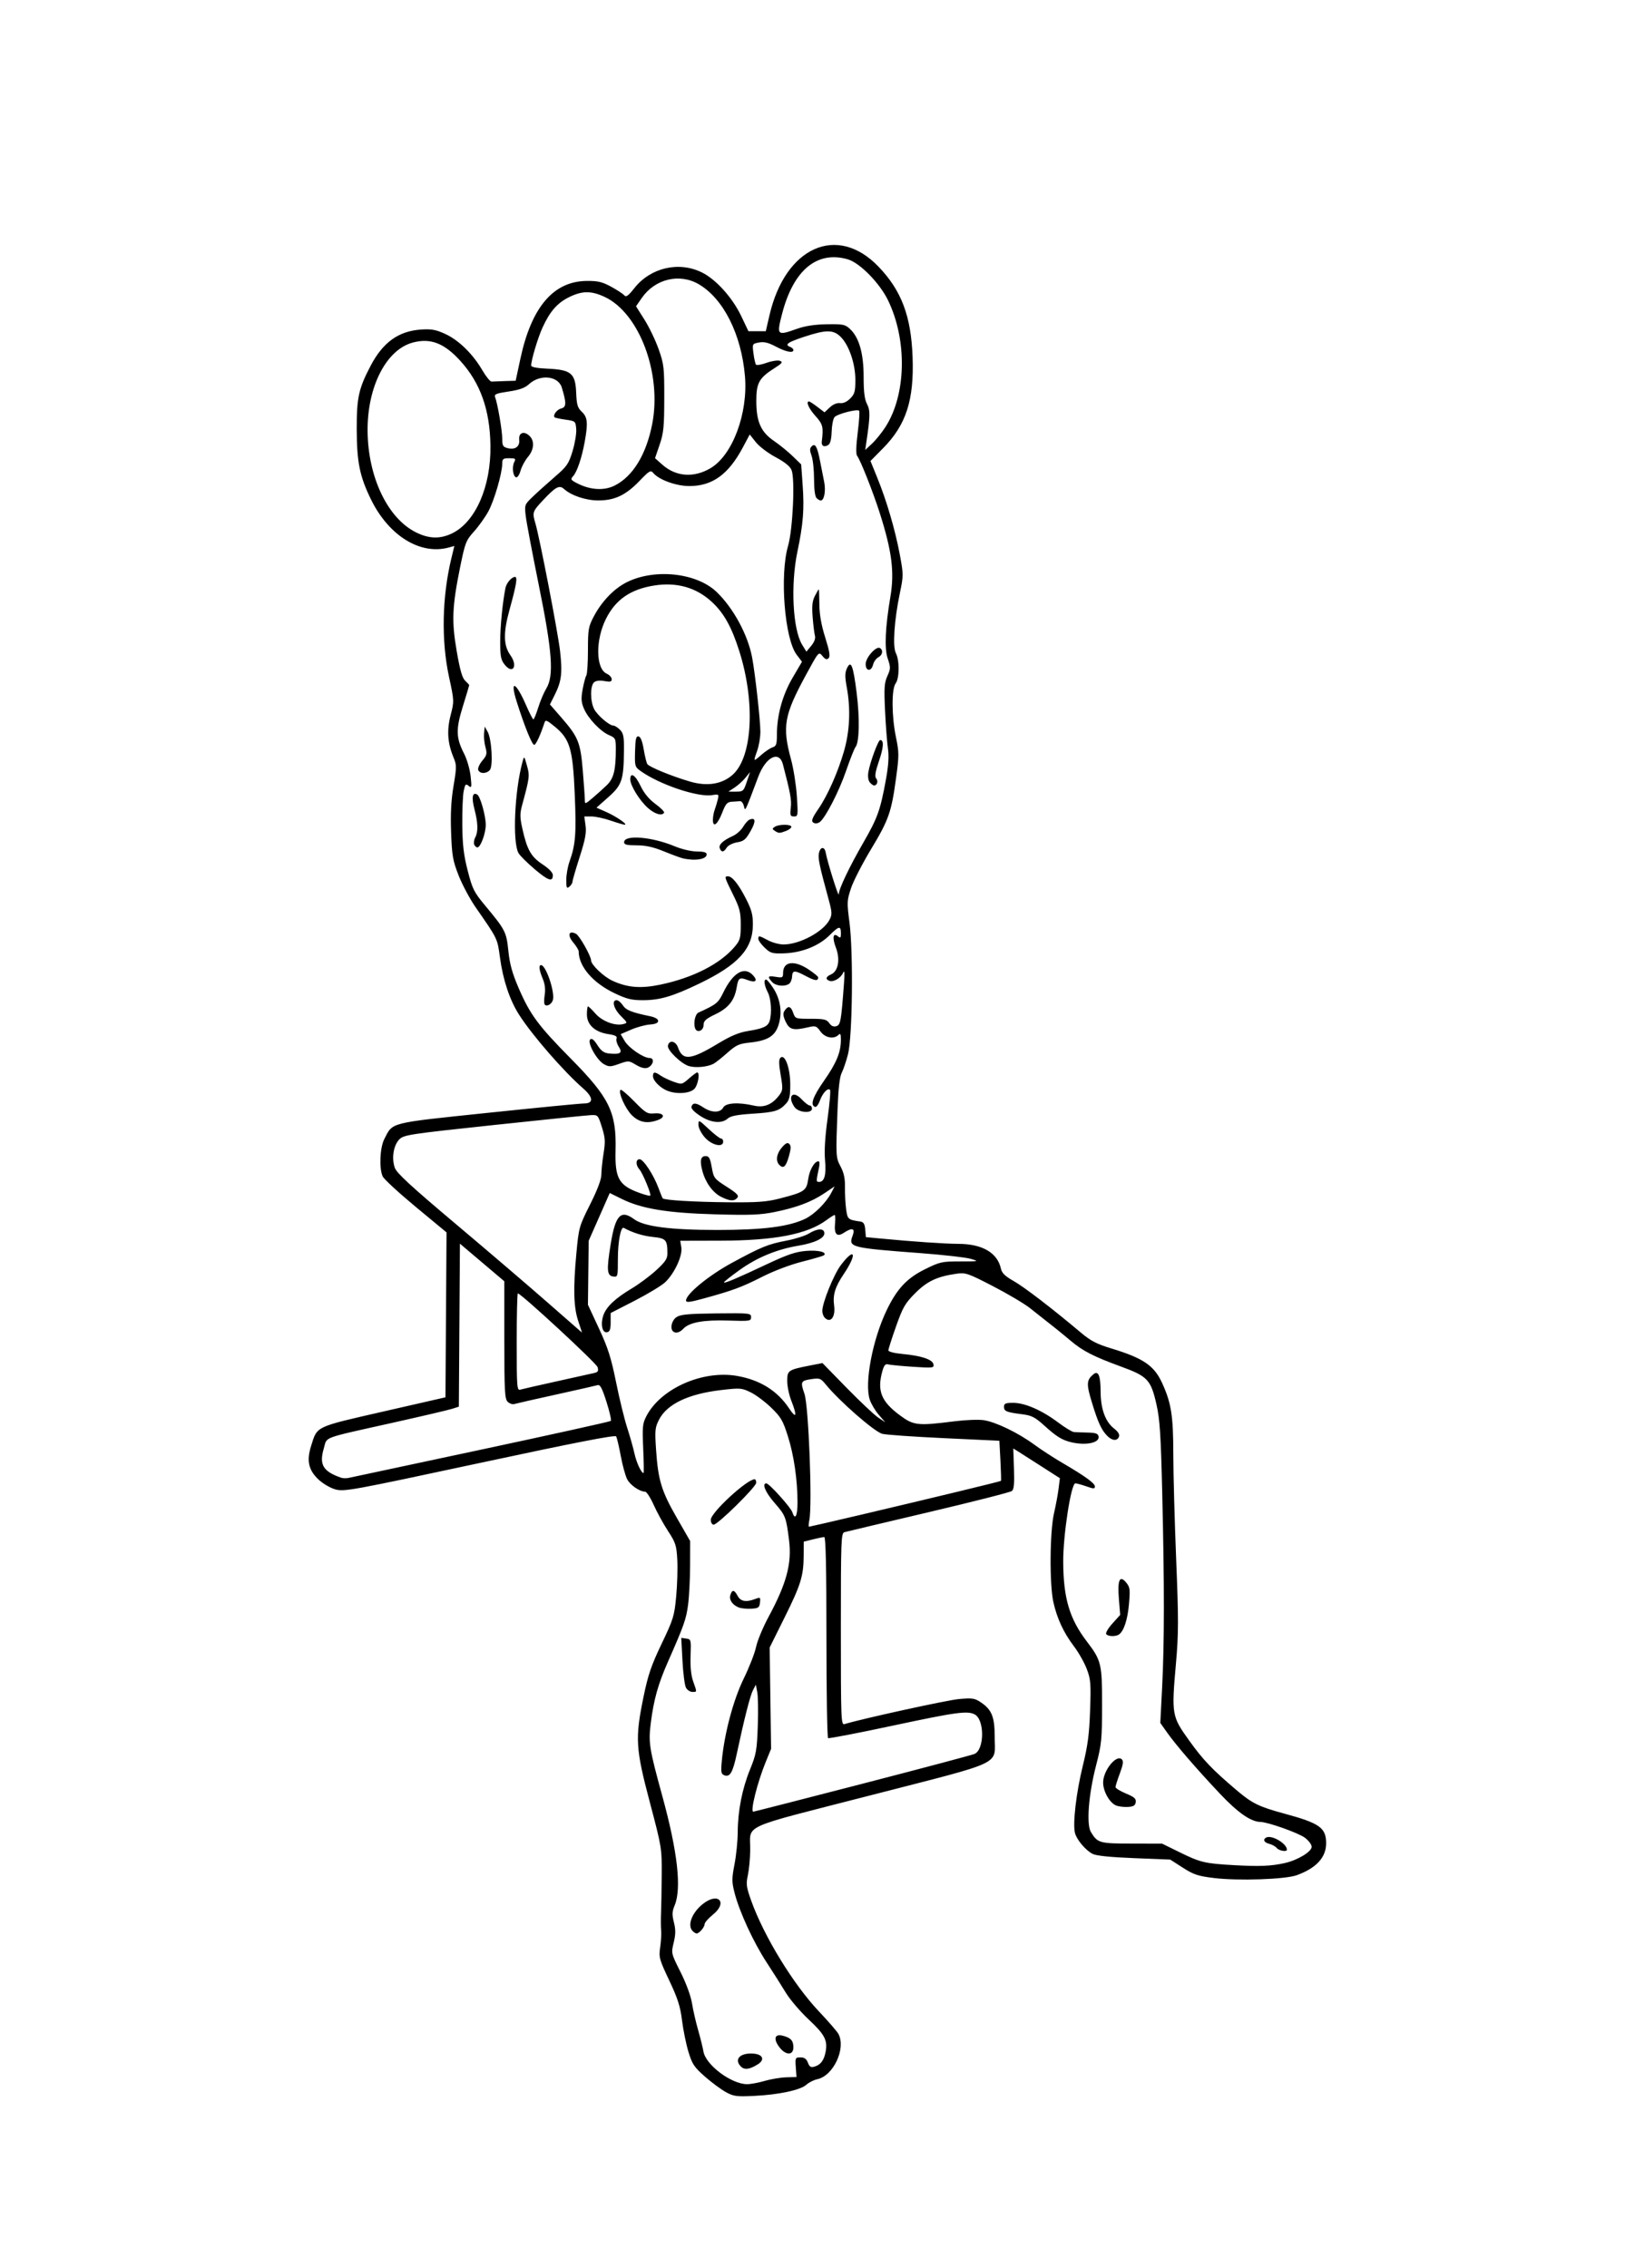 <?xml version="1.0" encoding="UTF-8" standalone="no"?>
<!-- Created with Inkscape (http://www.inkscape.org/) -->

<svg
   xmlns:dc="http://purl.org/dc/elements/1.1/"
   xmlns:cc="http://creativecommons.org/ns#"
   xmlns:rdf="http://www.w3.org/1999/02/22-rdf-syntax-ns#"
   xmlns:svg="http://www.w3.org/2000/svg"
   xmlns="http://www.w3.org/2000/svg"
   xmlns:xlink="http://www.w3.org/1999/xlink"
   xmlns:sodipodi="http://sodipodi.sourceforge.net/DTD/sodipodi-0.dtd"
   xmlns:inkscape="http://www.inkscape.org/namespaces/inkscape"
   width="237.174"
   height="328.964"
   id="svg2"
   version="1.1"
   inkscape:version="0.48.3.1 r9886"
   sodipodi:docname="Biceps-curl-1.svg">
  <defs
     id="defs4">
    <filter
       inkscape:collect="always"
       id="filter5283"
       color-interpolation-filters="sRGB">
      <feGaussianBlur
         inkscape:collect="always"
         stdDeviation="10.212"
         id="feGaussianBlur5285" />
    </filter>
    <filter
       inkscape:collect="always"
       id="filter5427"
       x="-0.286"
       width="1.572"
       y="-0.286"
       height="1.572"
       color-interpolation-filters="sRGB">
      <feGaussianBlur
         inkscape:collect="always"
         stdDeviation="15.758"
         id="feGaussianBlur5429" />
    </filter>
    <radialGradient
       gradientUnits="userSpaceOnUse"
       gradientTransform="matrix(1,0,0,0.918,-19.286,-7.911)"
       r="209.566"
       fy="287.501"
       fx="398.111"
       cy="287.501"
       cx="398.111"
       id="radialGradient5255"
       xlink:href="#linearGradient5249"
       inkscape:collect="always" />
    <linearGradient
       id="linearGradient5249"
       inkscape:collect="always">
      <stop
         id="stop5251"
         offset="0"
         style="stop-color:#e3e3e3;stop-opacity:1;" />
      <stop
         id="stop5253"
         offset="1"
         style="stop-color:#e3e3e3;stop-opacity:0;" />
    </linearGradient>
  </defs>
  <sodipodi:namedview
     id="base"
     pagecolor="#ffffff"
     bordercolor="#666666"
     borderopacity="1.0"
     inkscape:pageopacity="0.0"
     inkscape:pageshadow="2"
     inkscape:zoom="0.98994949"
     inkscape:cx="-312.19083"
     inkscape:cy="64.573839"
     inkscape:document-units="px"
     inkscape:current-layer="layer1"
     showgrid="false"
     showguides="true"
     inkscape:guide-bbox="true"
     fit-margin-top="0"
     fit-margin-left="0"
     fit-margin-right="0"
     fit-margin-bottom="0"
     inkscape:window-width="1615"
     inkscape:window-height="1026"
     inkscape:window-x="65"
     inkscape:window-y="24"
     inkscape:window-maximized="1">
    <sodipodi:guide
       orientation="-0.707,0.707"
       position="-2199.507,475.142"
       id="guide2985" />
  </sodipodi:namedview>
  <g
     inkscape:label="Ebene 1"
     inkscape:groupmode="layer"
     id="layer1"
     transform="translate(-770.936,-172.826)">
    <path
       style="fill:#000000"
       d="m 870.244,467.819 c -2.343,-1.846 -3.621,-3.828 -3.621,-5.614 0,-1.518 -0.798,-4.303 -1.773,-6.188 -1.229,-2.377 -1.899,-7.4 -2.185,-16.379 -0.227,-7.123 -1.178,-15.708 -2.114,-19.079 -2.293,-8.26 -2.149,-11.217 1.081,-22.226 1.519,-5.177 2.762,-10.847 2.762,-12.598 0,-4.688 2.319,-13.085 3.614,-13.085 0.717,0 0.779,1.305 0.17,3.621 -1.362,5.185 -1.029,17.408 0.61,22.372 1.88,5.696 0.664,6.529 -1.672,1.146 l -1.865,-4.299 -1.699,3.9 c -2.696,6.187 -2.953,13.446 -0.776,21.864 1.09,4.214 2.101,12.174 2.248,17.689 0.263,9.889 3.604,22.445 7.091,26.646 1.904,2.294 7.324,3.254 10.072,1.784 3.129,-1.675 1.631,-3.736 -2.164,-2.977 -3.395,0.679 -7.83,-0.178 -7.83,-1.513 0,-0.478 2.78,-0.902 6.179,-0.943 4.446,-0.053 6.354,0.383 6.804,1.556 0.574,1.495 4.844,2.406 4.844,1.034 0,-0.928 -3.6,-6.518 -4.998,-7.76 -3.215,-2.857 -9.446,-15.121 -10.584,-20.833 -1.301,-6.53 -0.285,-16.282 2.175,-20.879 0.633,-1.183 1.111,-4.816 1.061,-8.074 l -0.09,-5.923 -1.531,3.343 c -0.842,1.838 -1.553,5.223 -1.581,7.521 -0.028,2.354 -0.605,4.178 -1.32,4.178 -2.034,0 -0.329,-10.251 2.719,-16.347 1.479,-2.959 3.613,-8.387 4.742,-12.064 1.129,-3.677 3.032,-8.36 4.229,-10.407 1.196,-2.047 2.806,-6.434 3.576,-9.749 1.326,-5.704 1.285,-6.027 -0.762,-6.027 -1.19,0 -2.479,0.877 -2.866,1.95 -1.379,3.824 -5.025,8.138 -8.313,9.838 -3.033,1.568 -3.592,1.561 -6.093,-0.077 -4.817,-3.156 -7.095,-8.232 -7.1,-15.816 -0.002,-3.79 0.479,-8.161 1.068,-9.712 0.781,-2.053 0.597,-3.961 -0.675,-7.004 -1.28,-3.063 -1.527,-5.683 -0.924,-9.786 1.838,-12.502 0.809,-24.651 -1.745,-20.613 -1.721,2.722 -1.338,-1.843 0.452,-5.379 1.891,-3.735 3.055,-21.453 1.583,-24.083 -1.583,-2.828 0.131,-3.817 2.092,-1.207 1.18,1.57 1.51,3.869 1.122,7.797 -0.303,3.064 -0.303,4.944 1.8e-4,4.178 1.72,-4.345 5.936,3.773 5.936,11.428 0,7.095 2.715,8.436 17.616,8.697 8.181,0.143 13.08,-0.285 15.647,-1.367 3.48,-1.468 3.692,-1.851 3.076,-5.571 -0.363,-2.197 -0.667,-4.998 -0.675,-6.223 -0.011,-1.672 -0.84,-2.286 -3.319,-2.459 -1.817,-0.127 -3.601,0.249 -3.963,0.836 -0.363,0.587 -2.008,1.074 -3.657,1.084 -1.649,0.009 -3.723,0.476 -4.609,1.036 -1.782,1.128 -5.631,-0.407 -5.631,-2.246 0,-0.728 0.748,-0.714 2.161,0.042 1.437,0.769 2.392,0.782 2.851,0.039 0.38,-0.614 2.362,-1.117 4.405,-1.117 3.836,0 4.984,-1.323 5.158,-5.941 0.072,-1.907 0.447,-1.598 1.782,1.468 l 1.691,3.884 2.667,-3.101 c 3.729,-4.335 4.284,-7.625 2.582,-15.297 l -1.476,-6.653 -3.571,0.67 c -3.681,0.691 -8.222,-0.195 -8.222,-1.604 0,-0.439 3.011,-0.704 6.69,-0.588 6.217,0.196 6.738,0.021 7.363,-2.469 0.679,-2.707 2.659,-3.757 2.659,-1.41 0,0.698 0.877,1.989 1.95,2.868 1.803,1.478 1.756,1.557 -0.625,1.045 -3.545,-0.762 -4.111,1.42 -2.427,9.355 1.241,5.846 1.174,7.238 -0.566,11.794 -2.538,6.645 -1.792,21.264 1.197,23.449 1.458,1.066 1.729,2.35 1.184,5.605 -0.712,4.245 2.944,17.728 6.856,25.286 1.442,2.787 1.456,3.406 0.096,4.457 -1.278,0.987 -1.411,3.137 -0.698,11.248 0.966,10.99 1.033,13.008 0.809,24.512 -0.084,4.29 0.298,14.706 0.848,23.148 l 1,15.348 7.467,7.214 c 4.83,4.667 8.381,7.214 10.057,7.214 1.425,0 3.466,0.967 4.535,2.149 6.243,6.899 -9.986,12.502 -20.188,6.97 -1.338,-0.726 -5.413,-1.32 -9.056,-1.32 -8.826,0 -9.721,-1.146 -8.507,-10.89 1.774,-14.239 1.281,-21.407 -1.941,-28.221 -2.955,-6.249 -3.208,-9.681 -1.449,-19.631 0.391,-2.209 -0.025,-4.866 -1.081,-6.908 -0.944,-1.825 -1.716,-4.814 -1.716,-6.642 0,-4.083 -6.35,-14.672 -8.341,-13.908 -0.809,0.31 -1.633,3.085 -1.911,6.436 -0.269,3.239 -1.641,8.097 -3.049,10.795 -4.439,8.503 -6.754,17.501 -6.754,26.255 0,5.446 -0.796,10.599 -2.345,15.175 -3.607,10.655 -2.618,21.48 2.77,30.326 2.24,3.677 4.69,7.188 5.444,7.802 1.696,1.38 5.272,7.712 5.272,9.335 0,1.993 -9.037,5.704 -13.858,5.691 -3.158,-0.009 -5.62,-0.875 -8.147,-2.866 z m 71.488,-22.906 c 2.273,-1.036 2.586,-1.657 1.684,-3.343 -0.609,-1.139 -2.232,-2.07 -3.606,-2.07 -5.46,0 -17.362,-12.143 -19.343,-19.735 -1.706,-6.538 -2.677,-38.361 -1.321,-43.272 0.696,-2.521 0.656,-4.552 -0.118,-5.998 -1.139,-2.127 -1.243,-2.113 -3.897,0.541 -3.529,3.529 -4.632,3.437 -6.699,-0.56 -2.499,-4.833 -2.065,-5.523 1.086,-1.727 2.7,3.252 2.821,3.284 4.451,1.18 0.922,-1.19 1.676,-3.099 1.676,-4.244 0,-1.145 0.501,-1.771 1.114,-1.393 0.698,0.432 1.114,-1.974 1.114,-6.447 l 0,-7.136 -6.285,3.17 c -6.94,3.501 -8.964,3.789 -13.161,1.877 -4.425,-2.016 -3.369,-2.832 3.012,-2.328 5.142,0.406 6.523,0.021 11.42,-3.18 3.064,-2.003 5.705,-3.724 5.869,-3.825 0.164,-0.101 -0.459,-1.637 -1.386,-3.414 -0.926,-1.776 -1.698,-4.233 -1.716,-5.458 -0.017,-1.226 -1.058,-4.485 -2.313,-7.242 -1.663,-3.655 -2.1,-6.241 -1.609,-9.543 0.527,-3.548 0.233,-4.927 -1.359,-6.367 -1.848,-1.672 -2.582,-1.689 -8.115,-0.184 -6.984,1.899 -20.793,1.235 -25.95,-1.247 -2.808,-1.352 -3.401,-1.288 -5.405,0.578 -2.454,2.286 -2.613,3.704 -1.632,14.535 0.462,5.1 0.19,8.231 -0.917,10.585 -1.522,3.235 -1.57,3.101 -1.477,-4.202 0.053,-4.149 -0.195,-7.836 -0.551,-8.192 -1.207,-1.207 -2.159,7.355 -1.285,11.558 0.478,2.298 0.754,4.68 0.613,5.292 -0.141,0.613 1.251,-0.515 3.092,-2.507 6.496,-7.026 14.185,-3.562 16.862,7.598 0.73,3.043 1.015,6.777 0.633,8.299 -0.803,3.201 0.09,3.46 3.557,1.031 1.734,-1.215 2.476,-2.871 2.476,-5.526 0,-3.469 0.386,-3.907 4.531,-5.149 3.08,-0.923 5.057,-2.376 6.175,-4.538 0.905,-1.749 2.123,-2.885 2.707,-2.524 1.47,0.908 -1.914,7.179 -4.28,7.931 -5.337,1.695 -6.905,3.093 -6.905,6.158 0,1.735 0.496,3.154 1.103,3.154 2.244,0 8.895,11.796 10.033,17.794 0.634,3.345 1.647,6.576 2.251,7.18 1.385,1.385 1.446,7.337 0.076,7.337 -0.562,0 -1.318,-0.627 -1.68,-1.393 -1.959,-4.14 0.818,15.258 2.838,19.825 2.107,4.764 2.287,6.526 1.577,15.477 -0.441,5.556 -0.881,12.107 -0.978,14.558 l -0.177,4.457 7.799,0.561 c 4.29,0.309 8.802,1.171 10.028,1.916 2.835,1.723 10.753,1.806 14.386,0.15 z m -28.685,-9.498 c -1.236,-1.236 -0.832,-7.056 0.491,-7.056 0.678,0 0.931,0.788 0.561,1.752 -0.37,0.964 -0.155,2.718 0.477,3.9 1.092,2.04 0.057,2.99 -1.529,1.405 z m -30.213,-98.275 c 0.582,-0.533 6.132,-1.527 12.332,-2.207 6.201,-0.68 12.217,-1.569 13.37,-1.974 1.912,-0.672 1.944,-0.574 0.361,1.117 -1.148,1.226 -4.921,2.22 -11.142,2.935 -11.779,1.354 -16.302,1.393 -14.922,0.128 z m 7.186,-3.331 c 0,-0.629 3.134,-2.664 6.964,-4.521 7.55,-3.661 6.094,-4.37 -3.621,-1.763 -7.599,2.04 -8.94,2.043 -6.26,0.013 1.153,-0.873 4.913,-2.135 8.356,-2.805 3.443,-0.67 7.639,-1.484 9.324,-1.808 2.561,-0.494 3.064,-0.205 3.064,1.761 0,1.294 -0.877,2.669 -1.95,3.057 -1.675,0.605 -12.576,5.521 -15.041,6.783 -0.46,0.235 -0.836,-0.087 -0.836,-0.716 z m -17.641,-4.546 c 0.204,-0.576 2.079,-2.205 4.166,-3.621 3.84,-2.604 6.585,-5.949 5.636,-6.868 -0.285,-0.276 -1.771,-0.676 -3.303,-0.889 -2.318,-0.322 -2.964,0.221 -3.851,3.234 -1.087,3.694 -2.834,4.928 -2.834,2.002 0,-1.286 1.816,-6.437 2.888,-8.193 0.115,-0.188 3.397,0.49 7.295,1.505 7.654,1.994 14.142,1.712 21.872,-0.951 4.588,-1.581 6.134,-1.041 3.32,1.161 -2.216,1.734 -11.351,3.64 -17.445,3.64 -4.437,0 -5.84,0.457 -6.777,2.207 -1.94,3.625 -12.07,9.881 -10.967,6.773 z m 6.381,39.415 c 7.528,-6.335 7.541,-23.461 0.021,-28.728 -2.364,-1.656 -2.813,-1.646 -5.841,0.133 -4.949,2.907 -7.432,8.495 -7.432,16.728 0,13.182 5.663,18.253 13.252,11.868 z m -8.647,-63.642 c -0.11,-3.564 -0.482,-7.385 -0.826,-8.491 -0.907,-2.915 -2.982,-1.728 -3.479,1.99 -0.235,1.756 -0.843,3.983 -1.352,4.949 -0.517,0.983 -0.378,4.087 0.316,7.045 1.225,5.224 1.266,5.262 3.391,3.137 1.691,-1.691 2.108,-3.536 1.95,-8.63 z m -2.654,140.42 c -0.711,-1.24 2.773,-7.346 4.525,-7.929 1.074,-0.358 1.08,0.22 0.025,2.709 -1.687,3.978 -3.843,6.453 -4.55,5.221 z m 6.962,-58.323 c 0,-0.613 1.003,-1.114 2.228,-1.114 1.226,0 2.228,0.501 2.228,1.114 0,0.613 -1.003,1.114 -2.228,1.114 -1.226,0 -2.228,-0.501 -2.228,-1.114 z m -2.386,-6.093 c -1.672,-1.689 0.622,-4.818 4.378,-5.971 4.199,-1.289 5.751,-0.482 5.79,3.008 0.013,1.187 -0.333,1.238 -1.548,0.231 -1.98,-1.643 -7.113,-0.43 -7.566,1.788 -0.187,0.916 -0.661,1.341 -1.054,0.944 z m -28.467,-16.629 c -3.433,-2.889 -5.916,-9.129 -5.916,-14.871 0,-4.93 3.021,-12.645 6.287,-16.054 2.719,-2.838 2.869,-3.65 3.099,-16.728 0.197,-11.231 -0.147,-14.765 -1.88,-19.316 -1.892,-4.969 -1.979,-6.412 -0.807,-13.37 0.723,-4.29 1.702,-11.268 2.175,-15.508 0.769,-6.886 1.263,-8.052 4.629,-10.932 2.072,-1.773 5.364,-3.938 7.314,-4.81 1.951,-0.873 4.241,-2.578 5.09,-3.79 2.079,-2.968 7.486,-7.146 8.254,-6.378 0.878,0.878 -9.787,11.322 -13.658,13.374 -1.778,0.943 -4.678,3.082 -6.444,4.754 -3.084,2.919 -3.185,3.339 -2.574,10.635 0.449,5.354 0.265,7.521 -0.624,7.34 -2.389,-0.486 -3.292,11.293 -1.32,17.229 1.077,3.244 2.259,5.079 2.982,4.632 0.801,-0.495 0.936,0.148 0.407,1.941 -1.897,6.44 -2.002,20.652 -0.216,29.211 0.999,4.787 1.489,9.232 1.089,9.88 -0.721,1.167 1.166,11.563 2.918,16.077 0.544,1.401 2.299,2.626 4.35,3.036 1.891,0.378 3.439,1.202 3.439,1.83 0,1.933 -5.115,1.264 -8.061,-1.053 -3.221,-2.534 -4.47,-8.949 -5.198,-26.703 l -0.111,-2.715 -3.183,3.049 c -5.481,5.251 -7.215,15.056 -4.016,22.712 1.951,4.67 3.323,5.811 7.013,5.836 1.579,0.01 2.418,0.564 2.136,1.41 -0.812,2.439 -3.779,2.143 -7.177,-0.717 z m 95.743,-7.64 c -1.292,-1.379 -2.883,-3.918 -3.537,-5.643 -2.454,-6.478 -0.877,-18.204 3.112,-23.13 1.915,-2.365 1.921,-2.692 0.118,-6.496 -1.044,-2.203 -2.244,-6.011 -2.666,-8.463 -0.756,-4.385 -4.324,-17.082 -6.507,-23.154 -0.613,-1.705 -2.551,-4.907 -4.307,-7.117 -2.101,-2.644 -3.193,-5.313 -3.193,-7.808 0,-2.085 -0.989,-5.73 -2.198,-8.1 -1.209,-2.37 -2.132,-6.065 -2.052,-8.212 0.241,-6.424 -2.193,-10.615 -7.888,-13.582 -3.827,-1.993 -4.508,-2.687 -2.678,-2.725 6.982,-0.148 12.587,6.904 12.587,15.836 0,2.659 0.478,5.314 1.063,5.899 0.585,0.585 1.796,4.206 2.693,8.048 1.067,4.575 2.797,8.315 5.014,10.84 1.862,2.12 3.969,5.995 4.682,8.609 0.713,2.615 1.944,7.01 2.735,9.768 0.791,2.758 1.722,7.374 2.068,10.258 0.346,2.884 1.519,6.895 2.607,8.913 1.596,2.961 2.558,3.602 4.987,3.322 6.865,-0.792 10.918,5.128 10.918,15.946 0,14.823 -10.275,24.766 -17.558,16.991 z m 11.289,-3.099 c 5.038,-5.987 6.402,-14.633 3.466,-21.97 -2.458,-6.143 -5.331,-7.618 -9.808,-5.034 -5.449,3.145 -7.631,8.375 -7.191,17.235 0.3,6.032 0.883,8.012 3.039,10.306 3.548,3.777 7.013,3.599 10.494,-0.537 z m -21.246,-8.14 c -1.346,-0.669 -3.272,-3.378 -4.282,-6.022 -1.562,-4.09 -1.634,-5.644 -0.486,-10.433 1.83,-7.629 0.806,-12.563 -3.765,-18.142 -3.958,-4.831 -7.974,-12.938 -6.409,-12.938 0.485,0 1.838,1.835 3.007,4.078 1.169,2.243 3.304,5.377 4.744,6.964 5.221,5.751 6.067,8.722 5.273,18.506 -0.819,10.089 0.345,14.905 3.82,15.814 1.218,0.319 2.215,1.273 2.215,2.121 0,1.756 -0.672,1.764 -4.118,0.052 z m -75.327,-3.406 c -0.456,-1.16 -0.566,-2.372 -0.246,-2.693 1.016,-1.016 1.91,0.649 1.485,2.765 -0.39,1.939 -0.45,1.936 -1.239,-0.072 z m 5.999,-1.622 c -1.445,-2.701 -1.588,-6.854 -0.236,-6.854 0.977,0 2.676,7.869 1.873,8.672 -0.238,0.238 -0.974,-0.58 -1.637,-1.818 z m 69.638,-16.732 c -0.48,-0.777 -0.572,-1.713 -0.204,-2.081 0.997,-0.997 2.084,0.469 1.546,2.085 -0.377,1.132 -0.64,1.131 -1.342,-0.004 z m -15.134,-2.205 c 0,-1.478 4.387,-5.071 5.199,-4.258 0.401,0.401 -0.181,1.735 -1.294,2.964 -2.102,2.323 -3.906,2.92 -3.906,1.294 z m -25.577,-13.177 c -1.568,-1.994 -1.972,-3.346 -1.222,-4.096 0.75,-0.75 0.669,-1.666 -0.247,-2.776 -1.112,-1.347 -1.055,-1.552 0.305,-1.098 0.919,0.307 1.671,1.598 1.671,2.869 0,1.271 1.216,3.608 2.701,5.194 2.12,2.263 2.317,2.884 0.916,2.884 -0.982,0 -2.838,-1.339 -4.126,-2.976 z m -33.474,-0.989 c 0,-0.955 0.501,-1.427 1.114,-1.048 0.613,0.379 1.114,1.16 1.114,1.737 0,0.577 -0.501,1.048 -1.114,1.048 -0.613,0 -1.114,-0.782 -1.114,-1.737 z m 44.567,-3.277 c 0,-0.919 0.813,-1.671 1.808,-1.671 1.481,0 1.557,0.302 0.421,1.671 -0.763,0.919 -1.576,1.671 -1.808,1.671 -0.231,0 -0.421,-0.752 -0.421,-1.671 z m -24.358,-5.7 c -3.953,-2.769 -1.221,-4.387 3.036,-1.798 1.918,1.166 3.155,2.453 2.748,2.86 -1.197,1.197 -3.044,0.858 -5.784,-1.061 z m -28.22,-6.556 c -0.484,-4.143 0.546,-5.095 2.239,-2.07 1.104,1.974 0.488,5.97 -0.921,5.97 -0.474,0 -1.067,-1.755 -1.318,-3.9 z m 33.908,3.172 c -2.191,-0.903 -0.442,-2.615 2.672,-2.615 1.755,0 2.638,0.524 2.349,1.393 -0.513,1.541 -2.862,2.113 -5.021,1.222 z m 39.108,-6.179 c 0.434,-3.379 0.09,-6.885 -0.97,-9.889 -2.411,-6.833 -1.853,-9.077 0.811,-3.26 2.562,5.595 3.045,15.053 0.872,17.087 -1.098,1.027 -1.246,0.209 -0.714,-3.938 z m -50.932,1.667 c -1.477,-1.477 -0.572,-2.122 3.12,-2.227 2.106,-0.06 4.062,0.512 4.354,1.274 0.557,1.45 -6.125,2.303 -7.474,0.953 z m 16.402,-0.356 c -2.637,-1.029 -4.316,-3.109 -3.317,-4.108 0.353,-0.353 1.403,-0.01 2.333,0.762 1.373,1.139 2.418,1.058 5.55,-0.428 2.123,-1.007 4.161,-2.319 4.53,-2.916 0.369,-0.596 1.643,-1.084 2.833,-1.084 1.42,0 2.163,-0.765 2.163,-2.228 0,-1.226 -0.501,-2.228 -1.114,-2.228 -2.023,0 -1.159,-1.828 1.55,-3.278 1.959,-1.049 3.212,-1.107 4.735,-0.222 1.872,1.088 1.794,1.207 -0.807,1.237 -1.583,0.019 -3.183,0.339 -3.556,0.711 -1.125,1.125 1.822,4.894 3.825,4.894 3.093,0 5.394,1.256 5.394,2.944 0,1.228 -0.492,1.328 -2.155,0.438 -1.185,-0.634 -3.196,-1.153 -4.469,-1.153 -2.721,0 -12.38,4.319 -13.988,6.254 -0.723,0.87 -1.954,1.013 -3.507,0.407 z m -15.822,-5.419 c -1.824,-1.156 -1.306,-4.764 0.784,-5.46 1.113,-0.371 1.3,0.157 0.712,2.011 -0.712,2.245 -0.487,2.454 2.104,1.959 1.703,-0.326 3.422,0.071 4.16,0.961 1.018,1.227 0.543,1.512 -2.5,1.498 -2.067,-0.009 -4.434,-0.446 -5.26,-0.969 z m 18.906,-5.699 c 4.483,-5.579 7.984,-6.187 3.764,-0.654 -2.507,3.287 -4.943,5.111 -6.827,5.111 -0.285,0 1.093,-2.006 3.063,-4.457 z m -33.559,0.622 c 0,-1.977 4.046,-4.416 4.937,-2.975 0.338,0.547 -0.634,1.814 -2.161,2.814 -2.385,1.563 -2.776,1.586 -2.776,0.161 z m 17.528,-3.448 c -2.287,-1.554 -4.158,-3.585 -4.158,-4.513 0,-1.278 0.906,-0.997 3.726,1.154 4.125,3.146 9.743,3.737 11.813,1.242 0.73,-0.88 2.827,-1.929 4.66,-2.332 4.024,-0.884 5.88,-4.761 4.285,-8.954 -1.569,-4.127 -1.392,-5.468 0.513,-3.887 0.88,0.73 1.927,2.817 2.327,4.638 0.915,4.166 -1.541,8.156 -6.455,10.486 -1.98,0.939 -4.853,2.438 -6.385,3.332 -3.88,2.264 -5.555,2.075 -10.326,-1.168 z m -0.816,-25.257 c -7e-5,-0.432 1.739,-1.111 3.865,-1.51 l 3.865,-0.725 -1.637,-3.918 c -2.269,-5.43 -2.045,-6.694 0.591,-3.342 1.226,1.558 2.228,3.816 2.228,5.017 0,2.937 8.769,4.425 10.745,1.824 1.765,-2.322 0.572,-6.031 -1.939,-6.031 -4.257,0 -11.133,-3.645 -12.741,-6.753 -1.973,-3.815 -3.866,-5.192 -3.098,-2.253 0.308,1.176 0.025,3.057 -0.627,4.18 -0.964,1.659 -1.193,1.075 -1.22,-3.115 -0.021,-3.189 -0.672,-5.685 -1.705,-6.543 -1.165,-0.967 -1.671,-3.534 -1.671,-8.475 0,-6.229 0.387,-7.522 3.196,-10.665 2.85,-3.189 3.974,-3.626 10.386,-4.034 9.88,-0.629 12.59,1.707 14.604,12.59 0.794,4.29 1.101,9.554 0.682,11.699 -0.419,2.145 -1.092,5.78 -1.495,8.078 l -0.734,4.178 3.95,0 c 2.194,0 3.95,0.56 3.95,1.259 0,0.835 -1.705,1.067 -5.063,0.688 -3.494,-0.394 -4.926,-0.18 -4.622,0.691 0.261,0.747 2.324,1.117 5.063,0.908 5.873,-0.449 6.069,1.509 0.245,2.44 -2.408,0.385 -5.241,1.564 -6.297,2.619 -1.503,1.503 -3.933,1.925 -11.221,1.949 -5.116,0.017 -9.302,-0.323 -9.302,-0.755 z m 20.325,-12.306 c 0.996,-0.766 2.333,-4.302 2.972,-7.859 1.455,-8.101 -0.768,-19.232 -4.439,-22.224 -5.288,-4.31 -16.753,-1.25 -19.444,5.19 -1.583,3.789 -1.255,7.345 0.677,7.345 0.532,0 0.688,1.397 0.346,3.105 -0.496,2.479 -0.088,3.39 2.018,4.518 1.452,0.777 3.122,2.511 3.713,3.854 0.59,1.343 3.33,3.542 6.087,4.887 6.044,2.949 5.82,2.916 8.069,1.185 z"
       id="path3025"
       inkscape:connector-curvature="0" />
    <g
       id="g5449"
       transform="matrix(0,1.01,-0.734,0,1119.275,-165.076)"
       style="fill:#ffffff;fill-opacity:1"
       inkscape:export-filename="/home/christian/Arbeitsfläche/Dropbox/Website/opentraining/cc_exercises/Bench-dips-2.png"
       inkscape:export-xdpi="214.51434"
       inkscape:export-ydpi="214.51434">
      <rect
         inkscape:export-ydpi="150"
         inkscape:export-xdpi="150"
         inkscape:export-filename="/home/christian/Dokumente/Code/workspace/OpenTraining/res/drawable/background.png"
         y="185.228"
         x="352.249"
         height="255.714"
         width="290"
         id="rect2987"
         style="fill:#ffffff;fill-opacity:1;stroke:none;filter:url(#filter5283)" />
      <path
         transform="matrix(1.607,0,0,0.774,-152.976,82.348)"
         d="m 467.143,292.005 c 0,36.49 -29.581,66.071 -66.071,66.071 -36.49,0 -66.071,-29.581 -66.071,-66.071 0,-36.49 29.581,-66.071 66.071,-66.071 36.49,0 66.071,29.581 66.071,66.071 z"
         sodipodi:ry="66.071426"
         sodipodi:rx="66.071426"
         sodipodi:cy="292.00504"
         sodipodi:cx="401.07144"
         id="path5317"
         style="fill:#ffffff;fill-opacity:1;stroke:none;filter:url(#filter5427)"
         sodipodi:type="arc" />
    </g>
    <path
       style="fill:#000000"
       d="m 876.226,476.314 c -0.695,-0.379 -2.062,-1.392 -3.038,-2.251 -1.564,-1.377 -1.847,-1.802 -2.389,-3.594 -0.338,-1.118 -0.757,-3.173 -0.93,-4.566 -0.253,-2.03 -0.62,-3.178 -1.853,-5.786 -1.448,-3.063 -1.525,-3.344 -1.313,-4.806 0.124,-0.854 0.186,-1.957 0.139,-2.451 -0.048,-0.494 -0.054,-1.64 -0.015,-2.546 0.039,-0.906 0.083,-3.4 0.096,-5.541 0.025,-3.828 -0.004,-4.006 -1.719,-10.484 -2.069,-7.819 -2.157,-9.27 -0.925,-15.276 0.659,-3.212 1.119,-4.565 2.631,-7.73 1.712,-3.585 1.851,-4.037 2.115,-6.889 0.156,-1.679 0.227,-4.078 0.158,-5.33 -0.113,-2.055 -0.244,-2.46 -1.345,-4.144 -0.671,-1.026 -1.604,-2.727 -2.074,-3.78 -0.47,-1.053 -1.03,-1.917 -1.244,-1.922 -0.819,-0.017 -2.166,-0.954 -2.612,-1.816 -0.256,-0.495 -0.672,-2.017 -0.926,-3.383 -0.253,-1.366 -0.555,-2.636 -0.67,-2.822 -0.148,-0.239 -5.987,0.899 -19.802,3.861 -18.62,3.991 -19.659,4.181 -20.926,3.826 -0.748,-0.209 -1.829,-0.845 -2.463,-1.449 -1.442,-1.371 -1.73,-2.714 -1.049,-4.879 0.906,-2.88 0.5,-2.688 10.497,-4.974 l 8.986,-2.055 0.078,-11.962 0.078,-11.962 -4.466,-3.699 c -2.456,-2.034 -4.614,-4.025 -4.796,-4.424 -0.537,-1.179 -0.405,-4.169 0.24,-5.426 1.26,-2.457 0.561,-2.281 14.996,-3.792 7.157,-0.75 13.457,-1.363 14,-1.363 1.372,0 1.315,-0.897 -0.136,-2.163 -2.854,-2.489 -7.395,-7.708 -9.311,-10.704 -1.364,-2.132 -2.332,-5.03 -2.778,-8.317 -0.377,-2.775 -0.311,-2.64 -3.501,-7.231 -0.843,-1.213 -1.963,-3.302 -2.488,-4.643 -0.849,-2.165 -0.972,-2.861 -1.097,-6.244 -0.101,-2.719 2.9e-4,-4.65 0.352,-6.757 0.455,-2.721 0.456,-3.039 0.008,-4.11 -0.875,-2.094 -1.002,-3.926 -0.428,-6.158 0.521,-2.025 0.519,-2.064 -0.24,-5.58 -1.137,-5.272 -1.004,-11.619 0.362,-17.244 l 0.418,-1.721 -0.796,0.219 c -4.131,1.136 -8.709,-1.685 -11.295,-6.961 -1.638,-3.342 -2.059,-5.412 -2.071,-10.184 -0.012,-4.589 0.274,-5.894 2.023,-9.226 1.781,-3.395 4.05,-5.024 7.302,-5.243 1.515,-0.102 2.146,0.012 3.511,0.637 1.952,0.894 3.995,2.891 5.377,5.255 0.542,0.928 1.146,1.674 1.341,1.658 0.195,-0.017 1.062,-0.051 1.927,-0.076 l 1.573,-0.046 0.691,-3.219 c 1.605,-7.477 4.8,-11.219 9.614,-11.261 1.63,-0.014 2.253,0.134 3.554,0.843 0.868,0.473 1.723,1.035 1.901,1.249 0.252,0.304 0.574,0.072 1.469,-1.06 2.351,-2.975 6.466,-3.92 9.81,-2.254 2.048,1.021 4.415,3.658 5.692,6.343 l 1.033,2.172 1.26,0 1.26,0 0.537,-2.321 c 2.29,-9.904 9.815,-13.269 15.794,-7.064 3.345,3.472 4.745,7.174 4.963,13.129 0.229,6.248 -0.933,9.84 -4.282,13.232 l -1.827,1.85 1.012,2.493 c 1.353,3.332 2.583,7.541 3.25,11.121 0.529,2.839 0.529,3.024 0.004,5.541 -0.821,3.94 -1.076,7.769 -0.582,8.717 0.542,1.039 0.524,3.656 -0.031,4.389 -0.61,0.807 -0.591,4.752 0.039,7.787 0.465,2.242 0.466,2.668 0.013,5.991 -0.671,4.93 -1.059,6.026 -3.645,10.317 -1.241,2.059 -2.539,4.59 -2.883,5.623 -0.593,1.78 -0.605,2.041 -0.225,4.942 0.572,4.369 0.435,16.647 -0.215,19.153 -0.264,1.02 -0.675,2.231 -0.913,2.691 -0.291,0.562 -0.487,2.282 -0.599,5.255 -0.262,6.922 -0.257,7.011 0.452,8.356 0.473,0.898 0.646,1.726 0.625,2.995 -0.016,0.965 0.059,2.396 0.167,3.179 0.202,1.465 0.26,1.515 2.083,1.786 0.451,0.067 0.621,0.356 0.69,1.173 l 0.091,1.084 2.006,0.191 c 4.941,0.47 9.371,0.773 11.441,0.784 3.452,0.017 5.636,1.294 6.14,3.589 0.144,0.654 0.598,1.097 1.848,1.803 1.536,0.867 5.614,3.997 9.782,7.508 1.385,1.167 2.281,1.633 4.343,2.259 4.681,1.421 6.255,2.489 7.415,5.03 1.329,2.909 1.613,4.724 1.622,10.332 0.004,2.899 0.192,9.787 0.416,15.306 0.352,8.665 0.348,10.709 -0.028,14.977 -0.661,7.512 -0.626,7.718 1.941,11.288 2.018,2.807 3.325,4.173 6.881,7.19 2.229,1.891 3.211,2.371 6.917,3.376 5.107,1.386 6.04,2.05 6.04,4.3 0,2.047 -1.428,3.599 -4.258,4.628 -1.676,0.609 -8.497,0.839 -12.038,0.406 -2.294,-0.281 -2.922,-0.49 -4.493,-1.498 l -1.826,-1.172 -5.234,-0.209 c -3.482,-0.139 -5.5,-0.346 -6.03,-0.62 -1.02,-0.528 -2.311,-2.06 -2.555,-3.034 -0.34,-1.354 0.182,-5.849 1.123,-9.68 0.736,-2.995 0.951,-4.613 1.072,-8.087 0.137,-3.911 0.089,-4.51 -0.48,-6.015 -0.347,-0.919 -1.185,-2.402 -1.862,-3.295 -1.498,-1.976 -2.454,-4.031 -2.986,-6.416 -0.574,-2.577 -0.52,-10.221 0.092,-12.879 0.265,-1.153 0.566,-2.771 0.667,-3.594 l 0.185,-1.498 -2.63,-1.689 c -1.446,-0.929 -2.967,-1.9 -3.379,-2.157 l -0.749,-0.469 0.101,2.923 c 0.075,2.177 -0.002,3.006 -0.3,3.248 -0.22,0.179 -5.657,1.562 -12.082,3.075 -6.425,1.512 -11.918,2.817 -12.206,2.899 -0.49,0.139 -0.524,1.069 -0.524,14.077 0,13.127 0.03,13.919 0.524,13.767 2.519,-0.776 14.9,-3.488 16.614,-3.638 1.98,-0.174 2.279,-0.126 3.23,0.522 1.523,1.037 1.943,2.094 1.943,4.885 0,4.302 1.729,3.48 -17.962,8.548 -19.393,4.991 -17.445,4.102 -17.499,7.987 -0.016,1.186 -0.171,2.813 -0.343,3.615 -0.277,1.29 -0.221,1.714 0.483,3.684 1.853,5.185 6.133,12.178 9.854,16.101 1.356,1.43 2.621,2.894 2.811,3.254 1.11,2.106 -0.741,6.061 -3.067,6.552 -0.512,0.108 -1.225,0.466 -1.584,0.796 -0.846,0.777 -4.001,1.453 -7.584,1.626 -2.554,0.123 -2.975,0.067 -4.11,-0.552 z m 5.617,-1.616 c 0.901,-0.262 2.312,-0.498 3.135,-0.524 l 1.498,-0.047 -0.102,-1.423 c -0.097,-1.361 -0.068,-1.423 0.681,-1.423 0.565,0 0.865,0.214 1.076,0.769 0.234,0.616 0.426,0.729 0.966,0.569 0.883,-0.262 1.372,-0.915 1.601,-2.137 0.315,-1.68 -0.122,-2.517 -2.451,-4.694 -1.228,-1.148 -2.73,-2.909 -3.336,-3.913 -0.607,-1.004 -1.86,-2.983 -2.784,-4.396 -1.886,-2.883 -3.935,-7.328 -4.632,-10.05 -0.416,-1.622 -0.417,-2.051 -0.009,-4.179 0.25,-1.304 0.459,-3.382 0.464,-4.618 0.015,-3.119 0.641,-6.313 1.793,-9.136 0.884,-2.166 0.991,-2.764 1.115,-6.231 0.076,-2.109 0.044,-4.333 -0.07,-4.942 l -0.208,-1.107 -0.424,0.81 c -0.403,0.768 -1.28,4.219 -2.352,9.256 -0.566,2.659 -0.987,3.387 -1.783,3.082 -0.487,-0.187 -0.534,-0.445 -0.38,-2.093 0.372,-3.988 1.668,-8.848 3.186,-11.954 0.805,-1.647 1.61,-3.713 1.788,-4.59 0.178,-0.877 0.996,-2.843 1.819,-4.368 2.599,-4.822 3.378,-7.729 2.965,-11.069 -0.416,-3.366 -0.519,-3.634 -2.086,-5.424 -1.341,-1.533 -1.902,-2.854 -1.212,-2.854 0.405,0 3.554,3.493 3.774,4.186 0.391,1.23 0.751,0.549 0.749,-1.416 -0.004,-3.284 -0.52,-6.837 -1.397,-9.61 -0.723,-2.285 -1.014,-2.783 -2.432,-4.154 -0.886,-0.857 -2.227,-1.856 -2.98,-2.221 -1.303,-0.631 -1.513,-0.646 -4.302,-0.319 -4.738,0.556 -7.826,2.034 -8.982,4.3 -0.58,1.138 -0.618,1.531 -0.422,4.408 0.298,4.37 0.78,5.946 3.008,9.826 l 1.933,3.367 -0.009,3.53 c -0.005,1.941 -0.135,4.498 -0.289,5.681 -0.276,2.123 -0.583,2.994 -2.954,8.372 -1.405,3.186 -2.038,5.459 -2.461,8.834 -0.356,2.838 -0.227,3.649 1.679,10.596 2.21,8.054 2.81,13.383 1.784,15.839 -0.372,0.89 -0.391,1.333 -0.108,2.458 0.267,1.059 0.26,1.729 -0.029,2.934 -0.375,1.561 -0.374,1.563 0.995,4.29 0.815,1.623 1.487,3.456 1.659,4.524 0.159,0.988 0.555,2.719 0.881,3.847 0.325,1.128 0.675,2.542 0.778,3.143 0.333,1.948 4.035,4.726 6.321,4.742 0.5,0.003 1.645,-0.208 2.546,-0.47 z m -3.423,-2.08 c -1.067,-1.067 -0.108,-2.041 1.851,-1.878 1.333,0.111 1.639,0.888 0.607,1.54 -1.19,0.751 -1.942,0.855 -2.458,0.338 z m 5.542,-2.855 c -0.867,-1.172 -0.641,-1.919 0.493,-1.635 1.183,0.297 1.571,0.715 1.571,1.692 0,1.217 -1.146,1.186 -2.065,-0.057 z m -12.553,-16.813 c -0.826,-0.826 -0.075,-2.736 1.571,-3.991 2.2,-1.678 3.532,-0.123 1.378,1.609 -0.666,0.535 -1.211,1.159 -1.211,1.387 0,0.435 -0.787,1.355 -1.16,1.355 -0.12,0 -0.38,-0.162 -0.578,-0.359 z m -0.97,-35.306 c -0.183,-0.341 -0.41,-2.106 -0.506,-3.921 l -0.174,-3.3 0.72,0.102 c 0.701,0.099 0.718,0.167 0.634,2.503 -0.058,1.596 0.068,2.839 0.374,3.707 0.57,1.617 0.578,1.53 -0.128,1.53 -0.324,0 -0.738,-0.279 -0.921,-0.62 z m 7.639,-11.639 c -0.926,-0.386 -1.41,-1.119 -1.192,-1.805 0.258,-0.814 0.566,-0.774 1.053,0.135 0.433,0.81 1.229,0.95 2.546,0.449 0.742,-0.282 0.783,-0.252 0.693,0.524 -0.084,0.733 -0.227,0.831 -1.293,0.887 -0.659,0.035 -1.472,-0.051 -1.808,-0.191 z m -4.033,-12.716 c 0,-1.035 5.238,-5.87 6.365,-5.876 0.124,-5.7e-4 0.225,0.227 0.225,0.505 0,0.596 -5.571,6.084 -6.176,6.084 -0.236,0 -0.414,-0.306 -0.414,-0.713 z m 83.27,49.8 c 1.865,-0.419 3.894,-1.648 3.894,-2.358 0,-0.314 -0.438,-0.901 -0.973,-1.305 -0.928,-0.699 -5.381,-2.285 -6.455,-2.299 -1.387,-0.018 -3.299,-1.353 -5.906,-4.123 -3.45,-3.666 -6.324,-6.993 -7.62,-8.821 l -1.005,-1.418 0.265,-5.172 c 0.33,-6.45 0.335,-14.774 0.017,-28.086 -0.206,-8.611 -0.346,-10.772 -0.843,-12.964 -0.806,-3.556 -1.283,-4.066 -5.108,-5.463 -3.992,-1.458 -5.574,-2.268 -7.328,-3.751 -1.36,-1.15 -2.454,-2.028 -5.928,-4.755 -0.824,-0.647 -3.236,-2.075 -5.361,-3.173 -3.597,-1.86 -3.958,-1.984 -5.242,-1.805 -2.83,0.396 -4.296,1.084 -6.032,2.83 -1.471,1.48 -1.794,2.04 -2.776,4.819 -0.612,1.73 -1.111,3.294 -1.109,3.476 0.002,0.191 0.879,0.413 2.075,0.524 2.72,0.253 4.331,0.794 4.467,1.5 0.101,0.526 -0.071,0.547 -2.991,0.353 -1.704,-0.113 -3.327,-0.27 -3.605,-0.348 -0.379,-0.107 -0.585,0.143 -0.822,0.995 -0.789,2.843 -0.169,4.389 2.576,6.416 1.975,1.459 2.562,1.521 7.911,0.843 1.578,-0.2 3.48,-0.272 4.227,-0.16 1.739,0.261 4.982,1.827 7.282,3.516 0.988,0.726 2.808,1.911 4.044,2.634 3.381,1.978 4.793,2.998 4.793,3.466 0,0.36 -0.18,0.358 -1.236,-0.014 -0.68,-0.24 -1.398,-0.436 -1.596,-0.436 -0.624,0 -1.78,7.467 -1.762,11.382 0.025,5.274 0.907,8.254 3.42,11.547 2.11,2.766 2.223,3.236 2.216,9.27 -0.006,4.948 -0.077,5.662 -0.862,8.686 -1.099,4.234 -1.438,8.58 -0.758,9.696 0.972,1.594 1.226,1.666 5.94,1.677 l 4.395,0.009 2.535,1.246 c 3.023,1.486 3.648,1.634 7.927,1.875 3.672,0.207 5.349,0.136 7.339,-0.311 z m -1.174,-2.181 c -0.192,-0.231 -0.68,-0.503 -1.085,-0.605 -0.736,-0.185 -0.96,-0.599 -0.484,-0.893 0.77,-0.476 3.042,0.83 3.042,1.749 0,0.347 -1.138,0.154 -1.473,-0.25 z m -23.311,-6.171 c -0.94,-0.388 -1.872,-2.042 -1.873,-3.324 -0.002,-1.752 1.934,-4.145 2.718,-3.36 0.253,0.253 0.179,0.769 -0.291,2.026 -0.347,0.928 -0.631,1.824 -0.631,1.991 0,0.168 0.681,0.588 1.512,0.933 1.212,0.504 1.495,0.753 1.423,1.256 -0.069,0.486 -0.327,0.642 -1.138,0.691 -0.577,0.035 -1.351,-0.062 -1.72,-0.214 z m -1.432,-24.871 c -0.106,-0.171 0.308,-0.865 0.92,-1.542 l 1.112,-1.231 -0.185,-2.277 c -0.226,-2.784 0.103,-3.551 1.043,-2.429 0.565,0.675 0.605,0.978 0.417,3.136 -0.199,2.282 -0.753,3.95 -1.471,4.424 -0.492,0.325 -1.617,0.275 -1.837,-0.082 z m -5.085,-27.824 c -1.333,-0.322 -2.115,-0.807 -3.882,-2.407 -1.351,-1.223 -1.839,-1.475 -3.199,-1.647 -2.313,-0.294 -2.654,-0.433 -2.654,-1.08 0,-0.486 0.215,-0.579 1.339,-0.579 1.691,0 4.162,1.079 6.507,2.842 0.989,0.743 2.021,1.371 2.293,1.395 0.272,0.024 1.165,0.058 1.985,0.075 1.163,0.025 1.513,0.146 1.594,0.555 0.186,0.934 -1.837,1.364 -3.983,0.846 z m 5.258,-0.904 c -0.849,-0.849 -1.352,-1.94 -2.246,-4.874 -0.816,-2.676 -0.784,-3.242 0.227,-4.081 0.705,-0.585 1.032,0.199 1.04,2.499 0.009,2.525 0.679,4.377 1.941,5.365 0.6,0.47 0.846,0.874 0.724,1.193 -0.25,0.651 -0.977,0.607 -1.685,-0.101 z M 896.009,431.593 c 8.595,-2.224 15.925,-4.173 16.287,-4.33 1.453,-0.63 1.481,-4.959 0.036,-5.732 -1.05,-0.562 -2.707,-0.335 -11.915,1.632 -5.018,1.072 -9.23,1.883 -9.36,1.803 -0.13,-0.081 -0.237,-6.676 -0.237,-14.656 0,-9.997 -0.099,-14.51 -0.317,-14.51 -0.174,0 -0.916,0.151 -1.647,0.335 l -1.331,0.335 -0.007,1.986 c -0.011,2.965 -0.409,4.26 -2.777,9.025 l -2.158,4.343 0.103,7.35 0.103,7.35 -0.79,1.936 c -1.209,2.964 -2.26,7.178 -1.791,7.178 0.095,0 7.205,-1.82 15.8,-4.044 z m -0.611,-38.928 c 11.207,-2.639 20.655,-4.925 20.738,-5.017 0.042,-0.047 0.007,-1.375 -0.077,-2.952 l -0.154,-2.867 -8.057,-0.377 c -4.431,-0.207 -8.457,-0.491 -8.946,-0.632 -1.17,-0.335 -6.19,-4.722 -8.161,-7.131 -0.765,-0.934 -0.891,-0.981 -2.163,-0.79 -1.483,0.222 -1.553,0.379 -0.947,2.119 0.604,1.735 1.161,16.113 0.709,18.309 -0.11,0.535 -0.132,0.973 -0.048,0.973 0.084,0 3.282,-0.737 7.106,-1.637 z M 840.716,383.119 c 10.252,-2.189 18.724,-4.065 18.828,-4.169 0.104,-0.104 -0.18,-1.346 -0.63,-2.761 -0.647,-2.033 -0.921,-2.541 -1.305,-2.424 -0.267,0.081 -2.98,0.696 -6.028,1.367 -3.048,0.67 -5.763,1.286 -6.034,1.369 -0.271,0.082 -0.709,-0.067 -0.973,-0.331 -0.419,-0.419 -0.481,-1.576 -0.481,-8.978 l 0,-8.497 -3.22,-2.727 -3.22,-2.727 -0.078,11.822 -0.078,11.822 -0.97,0.311 c -0.534,0.171 -4.34,1.064 -8.458,1.985 -10.693,2.39 -9.64,2.001 -10.159,3.749 -0.704,2.37 -0.123,3.353 2.521,4.266 0.247,0.085 0.719,0.098 1.048,0.029 0.329,-0.069 8.987,-1.917 19.238,-4.106 z m 23.526,-0.131 c -0.146,-3.161 -0.099,-3.65 0.453,-4.718 2.073,-4.015 8.155,-6.717 13.159,-5.845 3.336,0.581 5.856,2.153 7.55,4.711 1.056,1.595 1.198,1.112 0.323,-1.106 -0.329,-0.836 -0.599,-2.125 -0.599,-2.864 0,-1.535 0.139,-1.631 3.262,-2.245 l 1.848,-0.364 3.51,3.592 c 1.931,1.975 3.982,3.91 4.559,4.299 l 1.048,0.707 -0.942,-1.087 c -0.518,-0.598 -1.109,-1.594 -1.313,-2.213 -0.785,-2.378 0.395,-8.643 2.431,-12.909 1.496,-3.135 2.945,-4.694 5.564,-5.989 2.186,-1.081 2.472,-1.144 5.129,-1.144 2.741,0 2.78,-0.009 1.521,-0.375 -0.711,-0.206 -3.956,-0.576 -7.212,-0.821 -10.228,-0.77 -10.552,-0.853 -9.921,-2.524 0.413,-1.093 -0.031,-1.243 -1.273,-0.429 -1.005,0.658 -1.423,0.209 -1.273,-1.366 0.064,-0.673 0.038,-1.224 -0.058,-1.224 -0.096,0 -0.631,0.337 -1.19,0.749 -2.772,2.045 -7.488,2.963 -15.319,2.981 l -5.885,0.014 0.157,0.967 c 0.194,1.198 -0.983,3.746 -2.325,5.032 -0.51,0.489 -2.503,1.698 -4.428,2.687 l -3.5,1.797 0,1.341 c 0,1.027 -0.12,1.365 -0.513,1.443 -0.696,0.138 -0.986,-1.118 -0.558,-2.415 0.415,-1.257 1.716,-2.495 4.14,-3.939 1.029,-0.613 2.613,-1.792 3.519,-2.621 1.335,-1.22 1.648,-1.686 1.645,-2.45 -0.008,-1.984 -0.196,-2.196 -2.115,-2.396 -1.454,-0.152 -2.924,-0.611 -4.212,-1.316 -0.433,-0.237 -0.858,1.981 -0.858,4.481 0,2.6 -0.018,2.669 -0.674,2.576 -0.92,-0.131 -0.982,-0.919 -0.368,-4.718 0.678,-4.191 1.465,-5.027 3.393,-3.601 1.443,1.067 5.24,1.562 12.026,1.566 6.625,0.004 10.392,-0.471 12.786,-1.616 1.343,-0.642 3.065,-2.364 3.817,-3.818 l 0.462,-0.893 -1.489,1.002 c -1.871,1.259 -4.04,2.076 -7.228,2.722 -2.06,0.417 -3.559,0.475 -8.64,0.332 -6.936,-0.195 -10.661,-0.811 -13.545,-2.24 l -1.719,-0.852 -1.528,3.463 -1.528,3.463 -0.055,4.643 -0.055,4.643 1.602,3.445 c 1.301,2.798 1.766,4.26 2.479,7.788 0.482,2.389 1.206,5.354 1.609,6.59 0.402,1.236 0.878,2.92 1.057,3.744 0.287,1.321 0.994,2.846 1.319,2.846 0.063,0 0.042,-1.587 -0.048,-3.526 z m 4.313,-17.042 c -0.456,-0.456 -0.161,-1.609 0.526,-2.059 0.581,-0.381 1.734,-0.487 5.766,-0.531 4.859,-0.053 5.04,-0.034 5.04,0.544 0,0.569 -0.164,0.594 -3.297,0.493 -3.59,-0.115 -5.655,0.259 -6.524,1.183 -0.546,0.581 -1.152,0.729 -1.511,0.37 z m 22.026,-1.957 c -0.198,-0.198 -0.361,-0.636 -0.362,-0.973 -0.006,-1.185 1.661,-5.307 2.699,-6.675 2.051,-2.704 2.39,-1.632 0.414,1.305 -1.266,1.881 -1.609,3.007 -1.397,4.586 0.22,1.64 -0.516,2.596 -1.353,1.758 z m -20.129,-2.508 c 0,-0.929 3.309,-3.644 6.641,-5.45 4.333,-2.348 5.241,-2.717 7.978,-3.241 1.235,-0.236 2.679,-0.698 3.209,-1.025 1.245,-0.77 2.241,-0.783 2.241,-0.03 0,0.724 -1.429,1.408 -3.753,1.796 -3.133,0.522 -5.988,1.699 -8.52,3.512 -1.32,0.945 -2.354,1.765 -2.298,1.821 0.144,0.144 1.858,-0.582 6.212,-2.635 2.985,-1.407 4.172,-1.811 5.691,-1.937 1.758,-0.146 3.074,0.167 2.619,0.622 -0.1,0.1 -1.512,0.517 -3.136,0.927 -1.741,0.439 -4.123,1.337 -5.8,2.188 -3.01,1.526 -4.255,1.989 -8.466,3.148 -2.082,0.573 -2.617,0.635 -2.617,0.305 z m -18.721,11.72 c 2.636,-0.581 5.084,-1.125 5.441,-1.209 0.514,-0.121 0.607,-0.296 0.449,-0.84 -0.17,-0.588 -11.1,-10.697 -11.565,-10.697 -0.091,0 -0.166,3.177 -0.166,7.059 0,6.584 0.035,7.049 0.524,6.901 0.288,-0.087 2.681,-0.633 5.317,-1.214 z m 3.093,-8.708 c -0.679,-2.011 -0.756,-4.726 -0.279,-9.838 0.352,-3.77 0.395,-3.923 1.992,-7.109 1.066,-2.125 1.633,-3.628 1.633,-4.327 0,-0.589 0.144,-1.973 0.321,-3.075 0.276,-1.725 0.242,-2.256 -0.243,-3.802 -0.551,-1.757 -0.587,-1.796 -1.594,-1.751 -0.566,0.025 -6.893,0.671 -14.06,1.434 -12.263,1.306 -13.071,1.429 -13.726,2.08 -0.847,0.842 -1.153,2.733 -0.666,4.118 0.273,0.777 2.317,2.661 8.891,8.197 4.695,3.954 10.718,9.106 13.384,11.448 2.666,2.343 4.86,4.264 4.876,4.268 0.016,0.004 -0.223,-0.735 -0.53,-1.644 z m 29.227,-17.809 c 3.587,-0.917 3.882,-1.118 4.124,-2.809 0.194,-1.355 0.909,-2.59 1.499,-2.59 0.142,0 0.18,0.371 0.085,0.824 -0.447,2.114 -0.447,2.172 -0.002,2.172 0.775,0 1.057,-1.035 0.86,-3.15 -0.123,-1.32 0.002,-3.409 0.365,-6.018 0.304,-2.198 0.464,-4.087 0.354,-4.196 -0.325,-0.325 -1.068,0.469 -1.465,1.567 -0.204,0.563 -0.511,0.977 -0.683,0.921 -0.77,-0.253 -0.37,-1.433 1.29,-3.812 1.812,-2.596 2.437,-4.124 2.44,-5.963 0.002,-0.804 -0.078,-0.954 -0.358,-0.674 -0.67,0.67 -1.953,0.42 -2.614,-0.508 -0.569,-0.799 -0.707,-0.847 -1.743,-0.606 -2.181,0.506 -2.736,0.373 -3.29,-0.789 -0.369,-0.775 -0.423,-1.198 -0.198,-1.555 0.516,-0.818 0.931,-0.75 1.265,0.209 0.316,0.907 0.33,0.912 2.563,0.912 1.94,0 2.305,0.085 2.685,0.628 0.299,0.427 0.626,0.568 1.025,0.442 0.614,-0.195 0.699,-0.664 1.109,-6.162 0.117,-1.565 0.08,-2.048 -0.12,-1.592 -0.344,0.781 -1.398,1.403 -1.993,1.175 -0.618,-0.237 -0.523,-0.597 0.248,-0.935 1.033,-0.453 1.345,-2.175 0.7,-3.864 -0.562,-1.471 -0.42,-2.25 0.3,-1.652 0.344,0.286 0.423,0.214 0.423,-0.385 0,-1.185 -0.267,-1.152 -1.621,0.203 -1.574,1.574 -4.057,2.563 -6.645,2.646 -1.706,0.055 -1.958,-0.019 -2.795,-0.82 -0.506,-0.484 -0.92,-1.057 -0.92,-1.273 0,-0.516 0.1,-0.501 1.419,0.206 0.615,0.329 1.624,0.599 2.242,0.599 2.333,0 5.768,-1.846 6.666,-3.582 0.399,-0.771 0.383,-1.072 -0.158,-3.055 -1.347,-4.937 -1.55,-5.936 -1.36,-6.693 0.223,-0.887 0.818,-0.877 0.968,0.016 0.202,1.207 1.872,6.551 1.887,6.043 0.025,-0.81 1.536,-3.979 3.621,-7.594 2.012,-3.489 2.428,-4.659 3.232,-9.098 0.364,-2.008 0.447,-3.331 0.281,-4.493 -0.129,-0.906 -0.317,-3.375 -0.417,-5.487 -0.155,-3.27 -0.105,-4.011 0.339,-4.995 0.483,-1.071 0.486,-1.257 0.046,-2.551 -0.494,-1.45 -0.359,-4.498 0.397,-8.982 0.602,-3.567 0.215,-6.59 -1.552,-12.131 -0.977,-3.062 -2.82,-7.716 -3.284,-8.289 -0.181,-0.224 -0.148,-1.447 0.091,-3.362 0.207,-1.655 0.302,-3.084 0.211,-3.174 -0.286,-0.286 -3.192,0.47 -3.575,0.93 -0.202,0.243 -0.389,1.188 -0.416,2.101 -0.032,1.065 -0.202,1.756 -0.477,1.929 -0.609,0.385 -1.038,0.16 -0.955,-0.501 0.261,-2.096 0.16,-2.501 -0.921,-3.698 -0.965,-1.068 -1.423,-2.11 -0.927,-2.11 0.093,0 0.637,0.356 1.208,0.792 l 1.038,0.792 0.762,-0.716 c 0.47,-0.442 1.037,-0.68 1.481,-0.622 0.46,0.06 0.992,-0.178 1.475,-0.662 0.653,-0.653 0.756,-1.02 0.756,-2.705 0,-2.336 -0.917,-5.032 -2.122,-6.236 -1.067,-1.067 -2.111,-1.072 -5.292,-0.022 -2.438,0.805 -2.902,1.145 -2.022,1.482 0.247,0.095 0.449,0.293 0.449,0.44 0,0.491 -1.094,0.276 -2.559,-0.504 -1.081,-0.575 -1.701,-0.724 -2.433,-0.587 -0.979,0.184 -0.982,0.19 -0.802,1.595 0.1,0.776 0.266,1.507 0.371,1.624 0.104,0.117 0.803,-0.007 1.554,-0.278 0.751,-0.27 1.612,-0.396 1.914,-0.28 0.462,0.177 0.335,0.347 -0.79,1.061 -2.243,1.422 -2.647,2.156 -2.639,4.791 0.008,3.009 0.67,4.483 2.597,5.794 0.792,0.539 1.996,1.519 2.676,2.178 l 1.236,1.198 0.218,3.055 c 0.246,3.449 0.075,5.6 -0.762,9.595 -1.008,4.809 -0.679,11.288 0.686,13.512 l 0.615,1.001 0.705,-0.851 c 0.447,-0.539 0.643,-1.071 0.536,-1.45 -0.093,-0.329 -0.243,-1.552 -0.334,-2.716 -0.126,-1.625 -0.05,-2.339 0.329,-3.07 0.271,-0.524 0.523,-0.953 0.56,-0.953 0.037,2.2e-4 0.075,0.977 0.086,2.172 0.013,1.496 0.278,2.996 0.852,4.824 0.632,2.014 0.749,2.735 0.484,2.995 -0.263,0.258 -0.482,0.179 -0.89,-0.32 -0.541,-0.662 -0.543,-0.659 -2.408,2.777 -3.162,5.825 -3.447,7.454 -2.143,12.244 0.356,1.308 0.734,3.7 0.84,5.317 0.185,2.816 0.167,2.939 -0.415,2.939 -0.537,0 -0.591,-0.147 -0.465,-1.273 0.127,-1.134 -0.044,-2.073 -1.144,-6.29 -0.538,-2.062 -2.489,-1.077 -3.574,1.804 -1.979,5.256 -1.886,5.065 -2.082,4.262 -0.1,-0.412 -0.345,-0.735 -0.543,-0.719 -0.199,0.017 -0.732,0.052 -1.185,0.078 -0.7,0.041 -0.914,0.281 -1.423,1.597 -0.663,1.713 -1.348,2.24 -1.348,1.035 0,-0.415 0.115,-1.066 0.256,-1.448 0.141,-0.381 0.343,-1.056 0.45,-1.498 0.187,-0.772 0.154,-0.798 -0.806,-0.643 -2.084,0.338 -7.609,-1.519 -10.372,-3.486 -0.85,-0.605 -0.877,-0.701 -0.82,-2.87 0.048,-1.813 0.146,-2.228 0.508,-2.158 0.296,0.057 0.551,0.696 0.749,1.879 0.165,0.986 0.4,1.947 0.522,2.135 0.274,0.421 3.602,1.782 6.218,2.543 2.464,0.717 4.597,0.377 6.138,-0.976 2.9,-2.546 3.34,-10.509 0.992,-17.934 -1.119,-3.538 -2.242,-5.551 -4.003,-7.174 -2.264,-2.087 -5.093,-2.885 -8.367,-2.362 -3.427,0.548 -5.586,2.045 -6.983,4.841 -1.537,3.078 -1.479,7.22 0.112,7.945 0.401,0.182 0.728,0.543 0.728,0.801 0,0.374 -0.213,0.429 -1.052,0.272 -0.667,-0.125 -1.215,-0.062 -1.498,0.173 -0.584,0.485 -0.583,2.758 0.002,3.891 0.471,0.911 2.207,2.397 2.799,2.397 0.19,0 0.616,0.27 0.945,0.599 0.5,0.5 0.596,0.984 0.581,2.92 -0.033,4.347 -0.28,5.097 -2.246,6.842 l -1.74,1.544 1.417,0.627 c 1.455,0.644 3.197,1.846 2.674,1.846 -0.161,0 -1.077,-0.27 -2.034,-0.599 -0.958,-0.329 -2.21,-0.599 -2.783,-0.599 l -1.042,0 0.182,1.324 c 0.142,1.036 -0.045,2.03 -0.858,4.566 -0.572,1.783 -1.039,3.394 -1.039,3.581 0,0.187 -0.202,0.508 -0.449,0.713 -0.388,0.322 -0.449,0.189 -0.449,-0.974 0,-0.741 0.21,-1.937 0.467,-2.658 0.88,-2.47 1.004,-4.048 0.762,-9.738 -0.282,-6.649 -0.693,-8.039 -2.911,-9.857 -1.168,-0.957 -1.336,-1.017 -1.492,-0.533 -0.555,1.722 -1.207,3.139 -1.467,3.187 -0.304,0.056 -1.366,-2.543 -2.529,-6.193 -1.07,-3.357 -0.179,-3.045 1.351,0.473 0.482,1.108 0.952,2.017 1.045,2.022 0.093,0.004 0.411,-0.767 0.705,-1.714 0.294,-0.947 0.823,-2.194 1.174,-2.771 1.125,-1.846 0.869,-5.331 -1.106,-15.061 -0.929,-4.577 -1.776,-9.056 -1.881,-9.954 -0.188,-1.603 -0.171,-1.653 0.977,-2.761 0.643,-0.621 2.075,-1.911 3.182,-2.867 1.836,-1.585 2.068,-1.919 2.636,-3.788 0.343,-1.128 0.58,-2.568 0.528,-3.202 -0.093,-1.131 -0.12,-1.155 -1.547,-1.358 -0.799,-0.113 -1.509,-0.264 -1.58,-0.334 -0.302,-0.302 0.31,-1.132 0.955,-1.293 0.751,-0.189 0.767,-0.767 0.082,-3.03 -0.518,-1.712 -3.165,-1.975 -4.78,-0.475 -0.573,0.532 -1.367,0.815 -2.938,1.049 -1.795,0.266 -2.121,0.4 -1.962,0.805 0.358,0.909 1.041,4.877 1.041,6.047 0,1.012 0.105,1.192 0.795,1.366 1.077,0.27 1.771,-0.233 1.664,-1.207 -0.111,-1.008 0.654,-1.335 1.446,-0.619 0.811,0.734 0.736,2.015 -0.184,3.108 -0.424,0.504 -0.905,1.399 -1.068,1.988 -0.166,0.601 -0.452,1.02 -0.651,0.955 -0.464,-0.152 -0.622,-1.539 -0.253,-2.227 0.251,-0.47 0.158,-0.539 -0.73,-0.539 -0.896,0 -1.019,0.093 -1.019,0.776 0,1.372 -1.16,5.363 -2.015,6.935 -0.457,0.839 -1.391,2.15 -2.077,2.912 -1.169,1.301 -1.293,1.618 -2.005,5.116 -1.175,5.778 -1.262,7.896 -0.508,12.259 0.473,2.732 0.803,3.883 1.229,4.28 0.321,0.299 0.583,0.588 0.583,0.644 0,0.056 -0.412,1.432 -0.916,3.059 -1.044,3.371 -1.012,4.563 0.188,6.905 0.407,0.794 0.826,2.252 0.933,3.241 0.175,1.627 0.148,1.76 -0.287,1.401 -0.423,-0.348 -0.509,-0.258 -0.718,0.749 -0.13,0.63 -0.221,2.83 -0.202,4.889 0.028,2.929 0.198,4.379 0.784,6.664 0.68,2.654 0.908,3.112 2.505,5.033 2.967,3.569 3.107,3.843 3.394,6.622 0.195,1.892 0.565,3.229 1.476,5.343 1.679,3.893 2.842,5.467 7.622,10.307 5.568,5.638 6.591,7.743 6.45,13.272 -0.104,4.108 0.479,5.112 3.609,6.217 0.723,0.255 1.366,0.413 1.429,0.35 0.18,-0.18 -1.107,-3.286 -1.579,-3.81 -0.561,-0.624 -0.544,-1.474 0.03,-1.474 0.547,0 2.03,2.259 2.736,4.168 0.28,0.755 0.555,1.433 0.611,1.505 0.21,0.268 4.591,0.531 9.553,0.574 4.219,0.036 5.526,-0.06 7.432,-0.548 z m -8.501,-0.233 c -1.21,-0.608 -2.269,-2.063 -2.72,-3.737 -0.41,-1.522 -0.267,-2.179 0.472,-2.179 0.485,0 0.648,0.3 0.883,1.625 0.278,1.568 0.353,1.666 2.166,2.822 1.473,0.939 1.807,1.283 1.547,1.595 -0.445,0.536 -1.1,0.5 -2.348,-0.127 z m 8.445,-4.624 c -0.576,-0.576 -0.425,-1.637 0.365,-2.548 0.547,-0.631 0.814,-0.756 1.075,-0.499 0.263,0.259 0.249,0.688 -0.057,1.773 -0.43,1.524 -0.796,1.861 -1.383,1.274 z m -10.816,-3.998 c -0.53,-0.604 -0.93,-1.394 -0.93,-1.838 0,-0.758 0.042,-0.74 1.485,0.609 0.817,0.764 1.625,1.389 1.797,1.389 0.172,0 0.312,0.202 0.312,0.449 0,0.907 -1.668,0.525 -2.665,-0.61 z m -10.588,-3.228 c -0.955,-0.955 -2.009,-3.316 -1.644,-3.682 0.098,-0.098 0.992,0.655 1.988,1.673 1.654,1.691 1.906,1.842 2.913,1.751 1.338,-0.12 1.714,0.511 0.565,0.947 -1.551,0.59 -2.76,0.372 -3.822,-0.69 z m 9.875,0.076 c -0.898,-0.595 -1.325,-1.068 -1.217,-1.348 0.224,-0.584 0.68,-0.54 1.749,0.167 1.173,0.777 2.43,0.777 2.846,0 0.368,-0.687 2.195,-0.803 4.45,-0.283 1.482,0.342 2.664,-0.146 3.691,-1.524 0.52,-0.698 0.536,-0.933 0.195,-2.92 -0.273,-1.592 -0.282,-2.249 -0.036,-2.495 0.637,-0.637 1.418,1.456 1.426,3.821 0.006,1.723 -0.108,2.268 -0.588,2.798 -0.98,1.083 -1.643,1.287 -4.853,1.492 -2.25,0.144 -3.214,0.33 -3.625,0.702 -0.875,0.792 -2.469,0.63 -4.039,-0.41 z m 13.728,-1.247 c -1.094,-1.563 -0.261,-2.515 1.01,-1.154 0.473,0.507 1.009,0.921 1.19,0.921 0.181,0 0.329,0.202 0.329,0.449 0,0.752 -1.968,0.584 -2.529,-0.216 z m -18.438,-2.367 c -1.059,-0.422 -2.097,-1.468 -2.097,-2.112 0,-0.667 0.265,-0.688 1.121,-0.088 0.36,0.252 1.201,0.651 1.867,0.886 1.185,0.418 1.234,0.408 2.222,-0.459 0.555,-0.488 1.093,-0.887 1.195,-0.887 0.449,0 0.129,1.853 -0.414,2.396 -0.661,0.661 -2.572,0.79 -3.894,0.263 z m -4.684,-3.833 c -0.896,-0.546 -1.004,-0.55 -2.326,-0.075 -1.249,0.449 -1.467,0.453 -2.205,0.044 -1.028,-0.57 -2.45,-3.125 -1.993,-3.582 0.223,-0.223 0.533,0.018 1.045,0.812 0.566,0.877 0.952,1.151 1.73,1.225 1.617,0.155 1.959,-0.09 1.371,-0.987 -0.271,-0.414 -0.417,-0.948 -0.326,-1.187 0.125,-0.326 -0.173,-0.487 -1.186,-0.639 -1.944,-0.292 -3.108,-1.359 -3.108,-2.851 0,-0.644 0.071,-1.172 0.159,-1.172 0.087,0 0.571,0.47 1.076,1.044 0.979,1.115 2.84,1.821 4.019,1.526 0.667,-0.167 0.661,-0.19 -0.34,-1.191 -1.033,-1.033 -1.364,-2.278 -0.605,-2.278 0.228,0 0.632,0.331 0.897,0.736 0.464,0.708 1.279,1.036 3.93,1.584 0.739,0.153 1.198,0.416 1.198,0.686 0,0.297 -0.385,0.466 -1.198,0.523 -0.659,0.047 -1.883,0.381 -2.72,0.743 l -1.522,0.657 0.582,0.987 c 0.599,1.015 2.727,2.47 3.611,2.47 0.581,0 0.656,0.621 0.138,1.138 -0.507,0.507 -1.142,0.446 -2.228,-0.216 z m 7.81,0.254 c -1.116,-0.323 -3.181,-2.319 -3.058,-2.955 0.172,-0.891 1.126,-0.719 1.469,0.264 0.673,1.931 1.833,1.815 5.792,-0.576 1.872,-1.131 3.028,-1.613 4.391,-1.833 2.177,-0.351 2.852,-0.664 3.097,-1.437 0.354,-1.115 0.225,-3.229 -0.253,-4.154 -0.518,-1.002 -0.636,-1.868 -0.254,-1.868 0.128,0 0.594,0.558 1.036,1.239 1.05,1.62 1.331,3.533 0.781,5.316 -0.512,1.658 -1.592,2.32 -4.238,2.596 -1.506,0.157 -1.937,0.357 -3.215,1.493 -0.812,0.721 -1.714,1.434 -2.005,1.584 -0.88,0.454 -2.571,0.612 -3.543,0.33 z m 0.894,-5.472 c -0.283,-0.737 -0.007,-2.07 0.473,-2.29 2.651,-1.217 2.864,-1.389 3.608,-2.915 1.428,-2.928 3.073,-3.869 4.331,-2.479 0.72,0.796 0.349,1.104 -0.806,0.668 -1.177,-0.444 -1.346,-0.329 -1.584,1.079 -0.317,1.877 -1.185,2.972 -3.077,3.88 -1.405,0.675 -1.724,0.964 -1.724,1.563 0,0.833 -0.945,1.214 -1.221,0.493 z m -21.839,-3.487 c -0.091,-0.148 -0.083,-0.789 0.019,-1.425 0.121,-0.759 0.021,-1.551 -0.293,-2.301 -0.521,-1.248 -0.61,-1.97 -0.243,-1.97 0.723,0 2.061,3.992 1.71,5.099 -0.196,0.617 -0.948,0.993 -1.193,0.597 z m 10.118,-1.631 c -3.141,-1.505 -5.167,-3.878 -5.177,-6.064 -0.002,-0.193 -0.357,-0.774 -0.792,-1.291 -0.893,-1.061 -0.641,-1.809 0.419,-1.242 0.495,0.265 2.169,3.227 2.169,3.838 0,0.634 1.808,2.363 3.093,2.958 2.166,1.004 4.107,1.165 6.937,0.576 4.754,-0.989 8.704,-3.006 10.825,-5.526 0.772,-0.917 0.861,-1.244 0.861,-3.153 0,-1.857 -0.144,-2.42 -1.123,-4.403 -1.257,-2.544 -1.283,-2.638 -0.726,-2.638 0.614,0 1.539,1.16 2.627,3.295 0.805,1.579 0.99,2.287 0.981,3.744 -0.023,3.495 -2.133,5.807 -7.786,8.529 -3.858,1.857 -5.721,2.404 -8.188,2.404 -1.634,0 -2.347,-0.178 -4.118,-1.027 z m 22.874,-1.618 c -0.721,-0.797 -0.62,-0.932 0.553,-0.742 0.957,0.155 1.048,0.107 1.048,-0.558 0,-1.684 1.596,-1.909 3.693,-0.52 0.77,0.51 1.399,1.026 1.399,1.148 0,0.561 -0.456,0.521 -1.719,-0.151 -1.728,-0.919 -2.014,-0.91 -2.071,0.062 -0.025,0.433 -0.227,0.903 -0.449,1.044 -0.687,0.435 -1.934,0.292 -2.454,-0.283 z m -34.458,-16.38 c -1.089,-0.924 -2.138,-1.974 -2.332,-2.335 -0.884,-1.646 -0.551,-9.055 0.593,-13.224 0.242,-0.883 0.245,-0.88 0.645,0.549 0.417,1.488 0.389,1.711 -0.696,5.719 -0.342,1.265 -0.337,1.78 0.034,3.445 0.682,3.055 1.248,4.056 2.919,5.161 0.932,0.616 1.498,1.207 1.498,1.564 0,1.04 -0.656,0.823 -2.662,-0.878 z m 21.532,-1.549 c -0.329,-0.075 -1.567,-0.531 -2.75,-1.014 -1.563,-0.638 -2.647,-0.878 -3.969,-0.878 -1.406,0 -1.818,-0.101 -1.818,-0.444 0,-1.129 3.986,-0.814 7.339,0.58 1.039,0.432 2.397,0.751 3.22,0.755 1.013,0.005 1.423,0.127 1.423,0.424 0,0.707 -1.648,0.983 -3.445,0.576 z m 5.345,-1.456 c -0.2,-0.522 0.463,-1.148 1.9,-1.795 0.525,-0.236 1.192,-0.831 1.482,-1.323 0.29,-0.491 0.715,-0.965 0.945,-1.053 0.887,-0.34 0.94,0.242 0.152,1.645 -0.703,1.251 -0.987,1.49 -1.968,1.655 -0.641,0.108 -1.303,0.445 -1.502,0.764 -0.432,0.691 -0.77,0.727 -1.008,0.106 z m -35.63,-0.561 c -0.09,-0.234 -0.018,-0.697 0.159,-1.029 0.443,-0.828 0.404,-2.096 -0.126,-4.133 -0.438,-1.683 -0.275,-2.498 0.415,-2.072 0.449,0.277 1.232,3.063 1.232,4.382 0,1.25 -0.749,3.277 -1.212,3.277 -0.168,0 -0.378,-0.192 -0.468,-0.426 z m 43.614,-1.975 c -0.399,-0.262 -0.399,-0.328 0,-0.59 0.594,-0.39 2.396,-0.388 2.396,0.002 0,0.169 -0.346,0.438 -0.768,0.599 -0.944,0.359 -1.064,0.358 -1.628,-0.012 z m 5.766,-1.109 c -0.567,-0.204 -0.462,-0.599 0.554,-2.075 1.327,-1.929 2.821,-5.291 3.703,-8.332 0.854,-2.947 0.995,-6.158 0.41,-9.332 -0.272,-1.475 -0.269,-2.08 0.014,-2.701 0.592,-1.299 0.916,-0.497 1.42,3.508 0.469,3.728 0.395,7.215 -0.168,7.893 -0.164,0.198 -0.784,1.766 -1.377,3.485 -1.025,2.971 -2.946,6.709 -3.79,7.378 -0.215,0.17 -0.559,0.249 -0.765,0.175 z m -24.156,-2.194 c -1.211,-1.063 -2.578,-3.268 -2.578,-4.159 0,-1.117 0.734,-0.65 1.498,0.953 0.502,1.052 1.212,1.913 2.152,2.605 0.772,0.568 1.337,1.141 1.255,1.273 -0.309,0.5 -1.328,0.206 -2.328,-0.671 z m 32.166,-3.734 c -0.226,-0.273 -0.309,-0.861 -0.207,-1.484 0.224,-1.382 1.43,-4.654 1.715,-4.654 0.565,0 0.507,1.042 -0.17,3.03 -0.537,1.579 -0.647,2.259 -0.41,2.545 0.328,0.395 0.14,1.015 -0.308,1.015 -0.135,0 -0.414,-0.203 -0.62,-0.452 z m -56.799,-1.79 c -0.094,-0.245 0.17,-0.849 0.586,-1.344 0.666,-0.792 0.721,-1.026 0.462,-1.965 -0.162,-0.587 -0.253,-1.498 -0.202,-2.026 l 0.093,-0.96 0.424,0.747 c 0.585,1.03 0.816,4.951 0.327,5.54 -0.481,0.58 -1.468,0.584 -1.69,0.007 z m 3.817,-15.307 c -0.528,-0.671 -0.632,-1.214 -0.632,-3.297 0,-2.176 0.354,-5.781 0.767,-7.814 0.147,-0.724 0.902,-1.593 1.384,-1.593 0.393,0 0.201,1.14 -0.806,4.793 -0.912,3.306 -0.876,5.144 0.127,6.553 1.137,1.597 0.35,2.87 -0.84,1.358 z m 52.385,-0.067 c 0,-0.94 1.531,-2.652 2.072,-2.318 0.506,0.313 0.381,1.012 -0.241,1.344 -0.311,0.166 -0.65,0.643 -0.755,1.059 -0.264,1.053 -1.077,0.989 -1.077,-0.086 z m -7.129,-24.078 c -0.22,-0.22 -0.359,-1.29 -0.359,-2.749 0,-1.314 -0.162,-2.838 -0.36,-3.385 -0.283,-0.783 -0.28,-1.074 0.012,-1.367 0.508,-0.508 0.815,0.031 1.223,2.151 0.176,0.916 0.443,2.264 0.591,2.997 0.266,1.306 0.006,2.712 -0.501,2.712 -0.136,0 -0.409,-0.162 -0.606,-0.359 z m -30.425,41.655 c 1.003,-0.969 1.311,-2.198 1.311,-5.24 0,-1.521 -0.049,-1.623 -0.973,-2.02 -1.277,-0.549 -3.07,-2.444 -3.666,-3.876 -0.386,-0.926 -0.418,-1.454 -0.171,-2.788 0.167,-0.905 0.408,-1.807 0.534,-2.003 0.126,-0.196 0.231,-1.84 0.232,-3.652 0.002,-3.031 0.069,-3.423 0.844,-4.894 1.169,-2.22 2.98,-4.089 4.846,-5.002 4.075,-1.994 10.097,-1.321 12.982,1.45 2.418,2.323 4.517,6.193 5.14,9.478 0.436,2.297 1.201,9.175 1.201,10.791 0,0.787 -0.202,2.005 -0.449,2.705 -0.598,1.696 -0.601,1.693 0.579,0.657 0.566,-0.497 1.307,-0.992 1.647,-1.1 0.524,-0.166 0.619,-0.442 0.619,-1.804 0,-2.845 0.807,-5.781 2.279,-8.291 l 1.361,-2.322 -0.767,-1.006 c -1.751,-2.296 -2.485,-11.537 -1.254,-15.787 0.694,-2.396 1.032,-9.749 0.506,-11.013 -0.228,-0.548 -0.993,-1.165 -2.313,-1.867 -1.085,-0.577 -2.373,-1.553 -2.862,-2.17 l -0.89,-1.122 -0.993,1.865 c -2.095,3.936 -4.43,5.622 -7.78,5.617 -1.905,-0.002 -4.405,-0.912 -5.221,-1.897 -0.373,-0.451 -0.562,-0.341 -2.001,1.156 -1.985,2.066 -3.595,2.828 -5.974,2.828 -1.808,0 -3.92,-0.709 -4.987,-1.675 -0.659,-0.596 -1.221,-0.29 -3.038,1.652 -1.522,1.628 -1.566,1.76 -1.101,3.332 0.623,2.106 3.275,15.841 3.582,18.548 0.359,3.171 0.212,4.382 -0.774,6.349 l -0.694,1.386 1.661,1.909 c 2.449,2.815 2.765,3.597 3.103,7.668 0.161,1.939 0.294,3.844 0.297,4.231 0.004,0.698 0.016,0.695 1.128,-0.242 0.618,-0.521 1.544,-1.354 2.059,-1.851 z m 20.306,-0.485 0.48,-1.423 -0.677,0.833 c -0.372,0.458 -1.081,1.097 -1.575,1.421 l -0.899,0.588 1.095,0.002 c 1.04,0.002 1.119,-0.07 1.575,-1.421 z m -42.749,-36.047 c 3.396,-1.644 5.648,-6.78 5.567,-12.702 -0.071,-5.222 -1.465,-9.138 -4.396,-12.351 -2.317,-2.539 -4.281,-3.299 -6.824,-2.639 -3.895,1.01 -6.668,6.427 -6.602,12.893 0.069,6.665 2.915,12.608 7.017,14.652 1.891,0.942 3.501,0.987 5.238,0.147 z m 23.605,-6.944 c 2.633,-1.334 4.556,-4.486 5.422,-8.89 1.438,-7.311 -1.854,-16.121 -6.904,-18.473 -1.949,-0.907 -3.274,-0.894 -5.174,0.053 -1.704,0.849 -2.763,2.067 -3.832,4.408 -0.675,1.478 -1.643,4.715 -1.643,5.493 0,0.234 0.806,0.391 2.376,0.463 3.424,0.155 4.035,0.665 4.151,3.465 0.074,1.78 0.199,2.205 0.824,2.792 0.831,0.781 0.91,1.611 0.415,4.352 -0.416,2.304 -1.103,4.343 -1.674,4.976 -0.413,0.457 -0.364,0.55 0.546,1.024 1.92,1 3.941,1.124 5.493,0.338 z m 13.877,-2.505 c 3.198,-1.874 5.469,-7.944 5.002,-13.37 -0.522,-6.061 -3.115,-11.221 -6.694,-13.318 -2.794,-1.637 -6.35,-0.782 -8.271,1.99 l -0.836,1.207 1.231,1.949 c 0.677,1.072 1.601,2.997 2.053,4.279 0.767,2.174 0.821,2.651 0.813,7.122 -0.007,4.156 -0.097,5.051 -0.675,6.739 l -0.666,1.947 1.073,0.949 c 1.967,1.739 4.547,1.927 6.97,0.507 z m 25.376,-5.971 c 3.032,-4.677 3.194,-12.602 0.378,-18.399 -1.21,-2.491 -4.085,-5.421 -5.818,-5.929 -4.452,-1.305 -7.893,1.533 -9.536,7.864 -0.823,3.17 -0.75,3.247 2.111,2.226 1.219,-0.435 2.576,-0.644 4.364,-0.674 2.361,-0.039 2.664,0.022 3.367,0.68 1.321,1.237 1.977,3.54 1.977,6.941 0,2.18 0.133,3.255 0.486,3.938 0.483,0.933 0.471,1.73 -0.079,5.471 l -0.176,1.198 0.972,-0.899 c 0.534,-0.494 1.415,-1.582 1.957,-2.418 z"
       id="path3006"
       inkscape:connector-curvature="0" />
  </g>
</svg>
